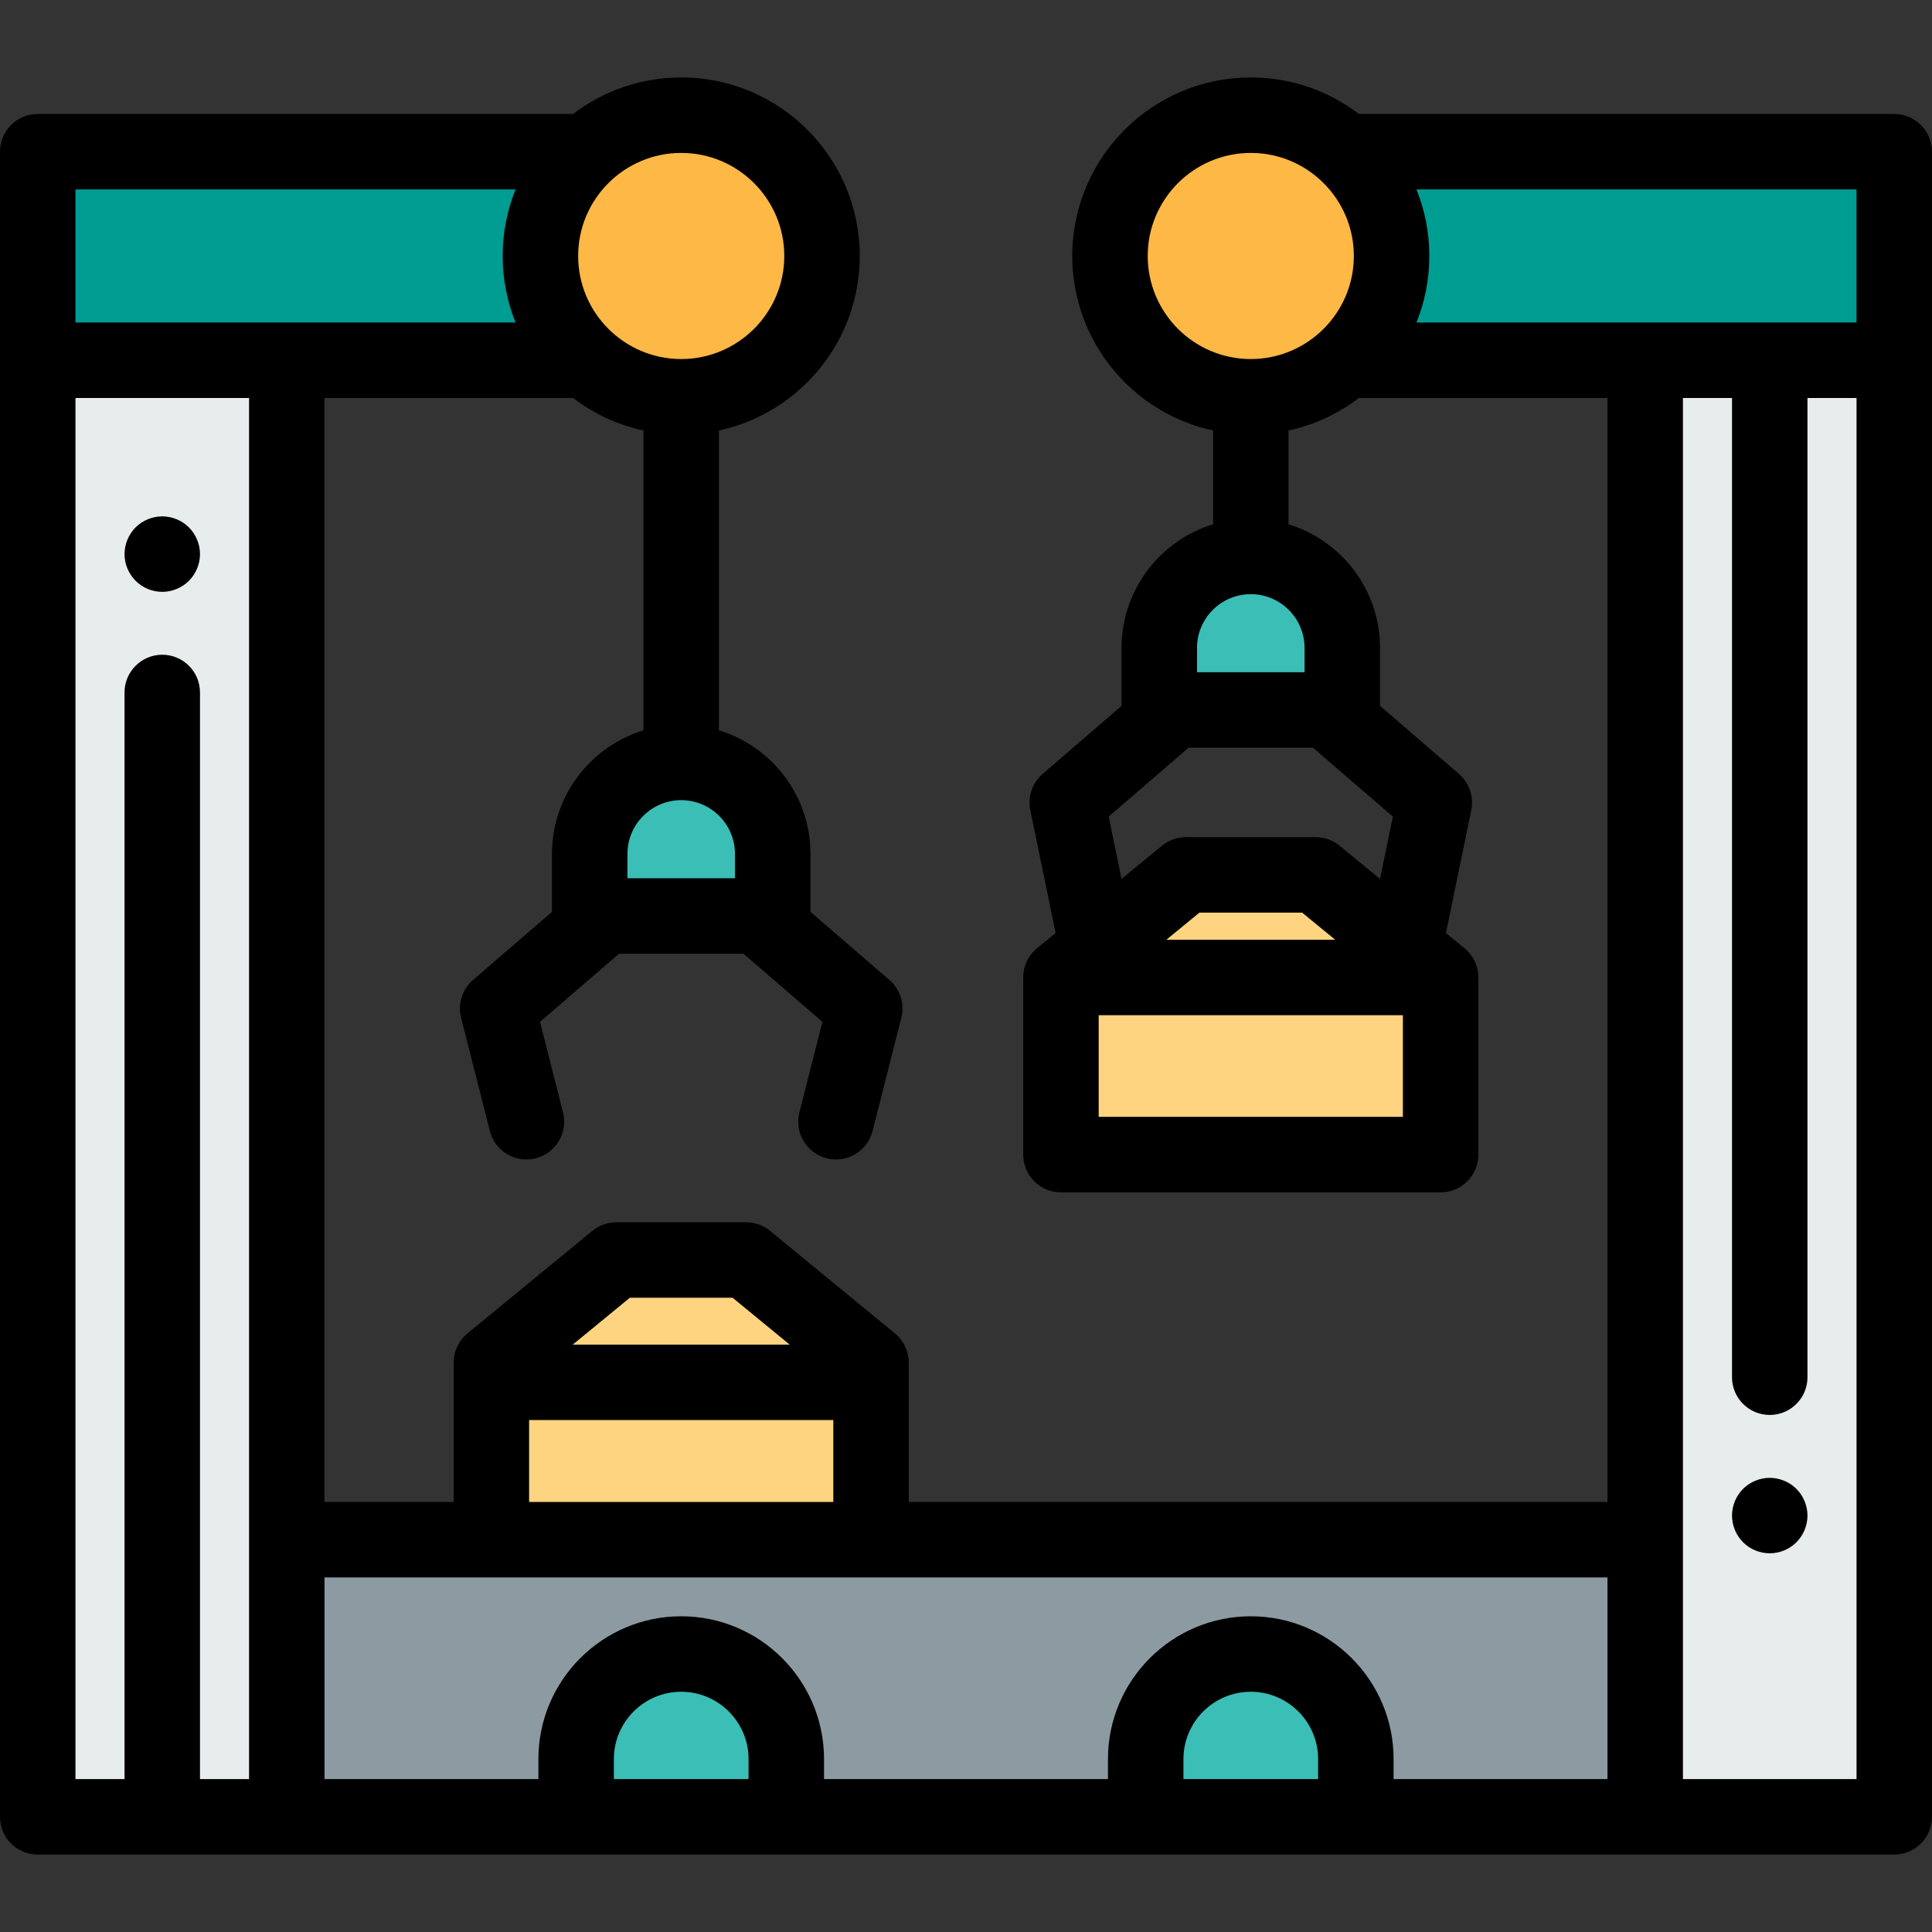 <?xml version="1.0" encoding="iso-8859-1"?>
<!-- Generator: Adobe Illustrator 19.0.0, SVG Export Plug-In . SVG Version: 6.00 Build 0)  -->
<svg version="1.1" id="Capa_1" xmlns="http://www.w3.org/2000/svg" xmlns:xlink="http://www.w3.org/1999/xlink" x="0px" y="0px"
	 viewBox="0 0 512 512" style="enable-background:new 0 0 512 512;" xml:space="preserve">
<rect x="0" y="0" width="512" height="512" fill="#333333" stroke="none"/>
<polyline style="fill:#009D93;" points="356.549,95.468 502,95.468 502,40.206 356.549,40.206 "/>
<rect x="76" y="408.04" style="fill:#8C9AA2;" width="360" height="73.44"/>
<g>
	<polygon style="fill:#FFD480;" points="381.78,259.036 348.659,231.85 314.283,231.85 281.163,259.036 281.163,305.979 
		381.78,305.979 	"/>
	<polygon style="fill:#FFD480;" points="230.837,361.099 197.717,333.913 163.34,333.913 130.22,361.099 130.22,408.042 
		230.837,408.042 	"/>
</g>
<polyline style="fill:#009D93;" points="155.452,40.206 10,40.206 10,95.468 155.452,95.468 "/>
<path style="fill:#3ABEB6;" d="M204.778,242.745H156.28v-16.448c0-13.392,10.857-24.249,24.249-24.249l0,0
	c13.392,0,24.249,10.857,24.249,24.249L204.778,242.745L204.778,242.745z"/>
<rect x="10" y="95.47" style="fill:#E7ECED;" width="66" height="386.01"/>
<circle style="fill:#FDB845;" cx="180.53" cy="67.837" r="37.31"/>
<path d="M43,156.85c-0.65,0-1.31-0.07-1.95-0.2c-0.64-0.13-1.27-0.32-1.88-0.57c-0.6-0.25-1.18-0.56-1.72-0.92
	c-0.55-0.37-1.06-0.78-1.52-1.25c-0.46-0.46-0.88-0.97-1.24-1.52c-0.36-0.54-0.67-1.12-0.92-1.72c-0.25-0.61-0.45-1.23-0.57-1.87
	c-0.13-0.65-0.2-1.3-0.2-1.96c0-0.65,0.07-1.3,0.2-1.95c0.12-0.64,0.32-1.27,0.57-1.87c0.25-0.6,0.56-1.19,0.92-1.73
	c0.36-0.54,0.78-1.06,1.24-1.52c0.46-0.46,0.97-0.88,1.52-1.24c0.54-0.36,1.12-0.67,1.72-0.92c0.61-0.25,1.24-0.44,1.88-0.57
	c1.29-0.26,2.61-0.26,3.9,0c0.64,0.13,1.27,0.32,1.87,0.57c0.61,0.25,1.19,0.56,1.73,0.92c0.55,0.36,1.06,0.78,1.52,1.24
	s0.88,0.98,1.24,1.52c0.36,0.54,0.67,1.13,0.92,1.73c0.25,0.6,0.45,1.23,0.58,1.87c0.13,0.65,0.19,1.3,0.19,1.95
	c0,0.66-0.06,1.31-0.19,1.96c-0.13,0.64-0.33,1.26-0.58,1.87c-0.25,0.6-0.56,1.18-0.92,1.72c-0.36,0.55-0.78,1.06-1.24,1.52
	c-0.46,0.47-0.97,0.88-1.52,1.25c-0.54,0.36-1.12,0.67-1.73,0.92c-0.6,0.25-1.23,0.44-1.87,0.57
	C44.31,156.78,43.65,156.85,43,156.85z"/>
<path style="fill:#3ABEB6;" d="M307.222,188.154h48.498v-16.448c0-13.392-10.857-24.249-24.249-24.249l0,0
	c-13.392,0-24.249,10.857-24.249,24.249V188.154z"/>
<rect x="436" y="95.47" style="fill:#E7ECED;" width="66" height="386.01"/>
<circle style="fill:#FDB845;" cx="331.47" cy="67.837" r="37.31"/>
<path d="M469,411.64c-0.65,0-1.31-0.06-1.95-0.19s-1.27-0.32-1.87-0.57c-0.61-0.25-1.19-0.56-1.73-0.92
	c-0.55-0.37-1.06-0.79-1.52-1.25c-1.86-1.86-2.93-4.43-2.93-7.07c0-0.65,0.07-1.31,0.2-1.95c0.12-0.64,0.32-1.27,0.57-1.87
	c0.25-0.61,0.55-1.19,0.92-1.73c0.36-0.55,0.78-1.06,1.24-1.52s0.97-0.88,1.52-1.24c0.54-0.36,1.12-0.67,1.73-0.92
	c0.6-0.25,1.23-0.44,1.87-0.57c3.25-0.65,6.7,0.41,9.02,2.73c0.46,0.46,0.88,0.97,1.24,1.52c0.36,0.54,0.67,1.12,0.92,1.73
	c0.25,0.6,0.45,1.23,0.57,1.87c0.13,0.64,0.2,1.3,0.2,1.95c0,2.64-1.07,5.21-2.93,7.07C474.21,410.58,471.63,411.64,469,411.64z"/>
<g>
	<path style="fill:#3ABEB6;" d="M208.376,481.477h-55.693V466.18c0-15.379,12.467-27.847,27.847-27.847l0,0
		c15.379,0,27.847,12.467,27.847,27.847v15.297H208.376z"/>
	<path style="fill:#3ABEB6;" d="M359.318,481.477h-55.693V466.18c0-15.379,12.467-27.847,27.847-27.847l0,0
		c15.379,0,27.847,12.467,27.847,27.847L359.318,481.477L359.318,481.477z"/>
</g>
<path d="M502,30.206H360.119c-7.957-6.072-17.889-9.683-28.648-9.683c-26.089,0-47.314,21.225-47.314,47.314
	c0,22.659,16.011,41.649,37.314,46.25v24.86c-14.022,4.289-24.249,17.352-24.249,32.759v15.355l-20.917,18.04
	c-2.746,2.369-3.995,6.038-3.263,9.59l6.708,32.566l-4.927,4.044c-0.074,0.061-0.147,0.122-0.219,0.185
	c-0.001,0.001-0.002,0.002-0.004,0.003c-0.064,0.055-0.126,0.112-0.188,0.169c-0.021,0.019-0.041,0.038-0.062,0.058
	c-0.042,0.039-0.083,0.078-0.125,0.118c-0.026,0.025-0.051,0.049-0.076,0.074c-0.037,0.037-0.074,0.074-0.111,0.111
	c-0.025,0.025-0.05,0.051-0.074,0.076c-0.037,0.038-0.074,0.077-0.11,0.116c-0.023,0.024-0.045,0.048-0.067,0.073
	c-0.045,0.049-0.09,0.1-0.134,0.15c-0.012,0.014-0.024,0.027-0.036,0.041c-0.119,0.136-0.234,0.276-0.345,0.419
	c0,0,0,0.001-0.001,0.001c-1.156,1.484-1.903,3.303-2.071,5.287c-0.001,0.008-0.001,0.016-0.002,0.025
	c-0.007,0.079-0.012,0.158-0.017,0.237c-0.001,0.014-0.002,0.029-0.003,0.043c-0.004,0.072-0.007,0.143-0.009,0.215
	c-0.001,0.021-0.002,0.042-0.002,0.063c-0.002,0.09-0.004,0.18-0.004,0.271v46.943c0,5.523,4.477,10,10,10H381.78
	c5.523,0,10-4.477,10-10v-46.943c0-0.091-0.001-0.181-0.004-0.271c0-0.021-0.002-0.042-0.002-0.063
	c-0.002-0.072-0.005-0.144-0.009-0.215c-0.001-0.014-0.002-0.029-0.003-0.043c-0.005-0.079-0.01-0.158-0.017-0.237
	c-0.001-0.008-0.001-0.016-0.002-0.025c-0.168-1.984-0.914-3.803-2.071-5.287l-0.001-0.001c-0.111-0.143-0.226-0.283-0.345-0.419
	c-0.012-0.014-0.024-0.027-0.036-0.041c-0.044-0.05-0.089-0.1-0.134-0.15c-0.022-0.024-0.045-0.048-0.068-0.073
	c-0.036-0.039-0.073-0.078-0.11-0.116c-0.025-0.025-0.049-0.051-0.074-0.076c-0.037-0.037-0.074-0.074-0.111-0.111
	c-0.025-0.025-0.05-0.05-0.076-0.074c-0.041-0.04-0.083-0.079-0.125-0.118c-0.021-0.019-0.041-0.039-0.062-0.058
	c-0.062-0.057-0.125-0.113-0.189-0.169c-0.001-0.001-0.003-0.002-0.004-0.003c-0.072-0.063-0.145-0.124-0.219-0.185l-4.927-4.044
	l6.708-32.566c0.731-3.552-0.517-7.222-3.263-9.59l-20.916-18.04v-15.355c0-15.407-10.227-28.47-24.249-32.759v-24.86
	c6.891-1.488,13.227-4.482,18.648-8.619H426v292.574H240.837v-36.943c0-2.994-1.341-5.83-3.655-7.729l-33.12-27.186
	c-1.789-1.468-4.031-2.271-6.345-2.271H163.34c-2.314,0-4.556,0.802-6.345,2.271l-33.12,27.186
	c-2.314,1.899-3.655,4.736-3.655,7.729v36.943H86V105.468h65.881c5.421,4.136,11.757,7.13,18.648,8.619v79.45
	c-14.022,4.289-24.249,17.352-24.249,32.76v15.355l-20.917,18.04c-2.87,2.476-4.094,6.361-3.161,10.035l7.621,30
	c1.15,4.527,5.219,7.54,9.685,7.54c0.815,0,1.644-0.101,2.47-0.31c5.353-1.36,8.589-6.802,7.23-12.155l-6.098-24.005l20.931-18.052
	h32.977l20.931,18.052l-6.098,24.005c-1.359,5.353,1.878,10.795,7.23,12.155c0.827,0.209,1.654,0.31,2.47,0.31
	c4.466,0,8.535-3.014,9.685-7.54l7.621-30c0.933-3.673-0.291-7.559-3.161-10.035l-20.917-18.04v-15.355
	c0-15.407-10.227-28.471-24.249-32.76v-79.45c21.303-4.601,37.314-23.591,37.314-46.25c0-26.089-21.225-47.314-47.314-47.314
	c-10.759,0-20.691,3.61-28.648,9.683H10c-5.523,0-10,4.477-10,10v441.271c0,5.523,4.477,10,10,10h492c5.523,0,10-4.477,10-10V40.206
	C512,34.683,507.523,30.206,502,30.206z M492,85.468H375.377c2.197-5.452,3.408-11.403,3.408-17.631s-1.211-12.18-3.408-17.631H492
	V85.468z M304.157,67.837c0-15.061,12.253-27.314,27.314-27.314s27.314,12.253,27.314,27.314s-12.253,27.314-27.314,27.314
	S304.157,82.898,304.157,67.837z M291.163,295.979v-26.943h80.617v26.943H291.163z M309.107,249.036l8.754-7.186h27.22l8.754,7.186
	H309.107z M365.725,232.921l-10.721-8.8c-1.789-1.468-4.031-2.27-6.345-2.27h-34.377c-2.314,0-4.556,0.802-6.345,2.27l-10.721,8.8
	l-3.401-16.511l21.167-18.255h32.976l21.167,18.255L365.725,232.921z M345.72,171.706v6.448h-28.498v-6.448
	c0-7.856,6.392-14.249,14.249-14.249S345.72,163.85,345.72,171.706z M166.919,343.913h27.22l15.132,12.42h-57.483L166.919,343.913z
	 M140.22,376.333h80.617v21.708H140.22V376.333z M194.778,226.297v6.448H166.28v-6.448c0-7.857,6.392-14.249,14.249-14.249
	C188.386,212.048,194.778,218.44,194.778,226.297z M207.843,67.837c0,15.061-12.253,27.314-27.314,27.314
	c-15.061,0-27.314-12.253-27.314-27.314s12.253-27.314,27.314-27.314C195.59,40.523,207.843,52.776,207.843,67.837z M20,50.206
	h116.623c-2.197,5.451-3.408,11.403-3.408,17.631s1.211,12.18,3.408,17.631H20V50.206z M20,105.468h46v366.009H53V183.511
	c0-5.523-4.477-10-10-10s-10,4.477-10,10v287.966H20V105.468z M86,418.042h340v53.435h-56.682v-5.297
	c0-20.869-16.978-37.847-37.847-37.847s-37.847,16.978-37.847,37.847v5.297h-75.249v-5.297c0-20.869-16.978-37.847-37.847-37.847
	s-37.847,16.978-37.847,37.847v5.297H86V418.042z M162.682,471.477v-5.297c0-9.841,8.006-17.847,17.847-17.847
	s17.847,8.006,17.847,17.847v5.297H162.682z M313.625,471.477v-5.297c0-9.841,8.006-17.847,17.847-17.847
	c9.841,0,17.847,8.006,17.847,17.847v5.297H313.625z M492,471.477h-46V105.468h13v259.508c0,5.523,4.477,10,10,10s10-4.477,10-10
	V105.468h13V471.477z"/>
<g>
</g>
<g>
</g>
<g>
</g>
<g>
</g>
<g>
</g>
<g>
</g>
<g>
</g>
<g>
</g>
<g>
</g>
<g>
</g>
<g>
</g>
<g>
</g>
<g>
</g>
<g>
</g>
<g>
</g>
</svg>
